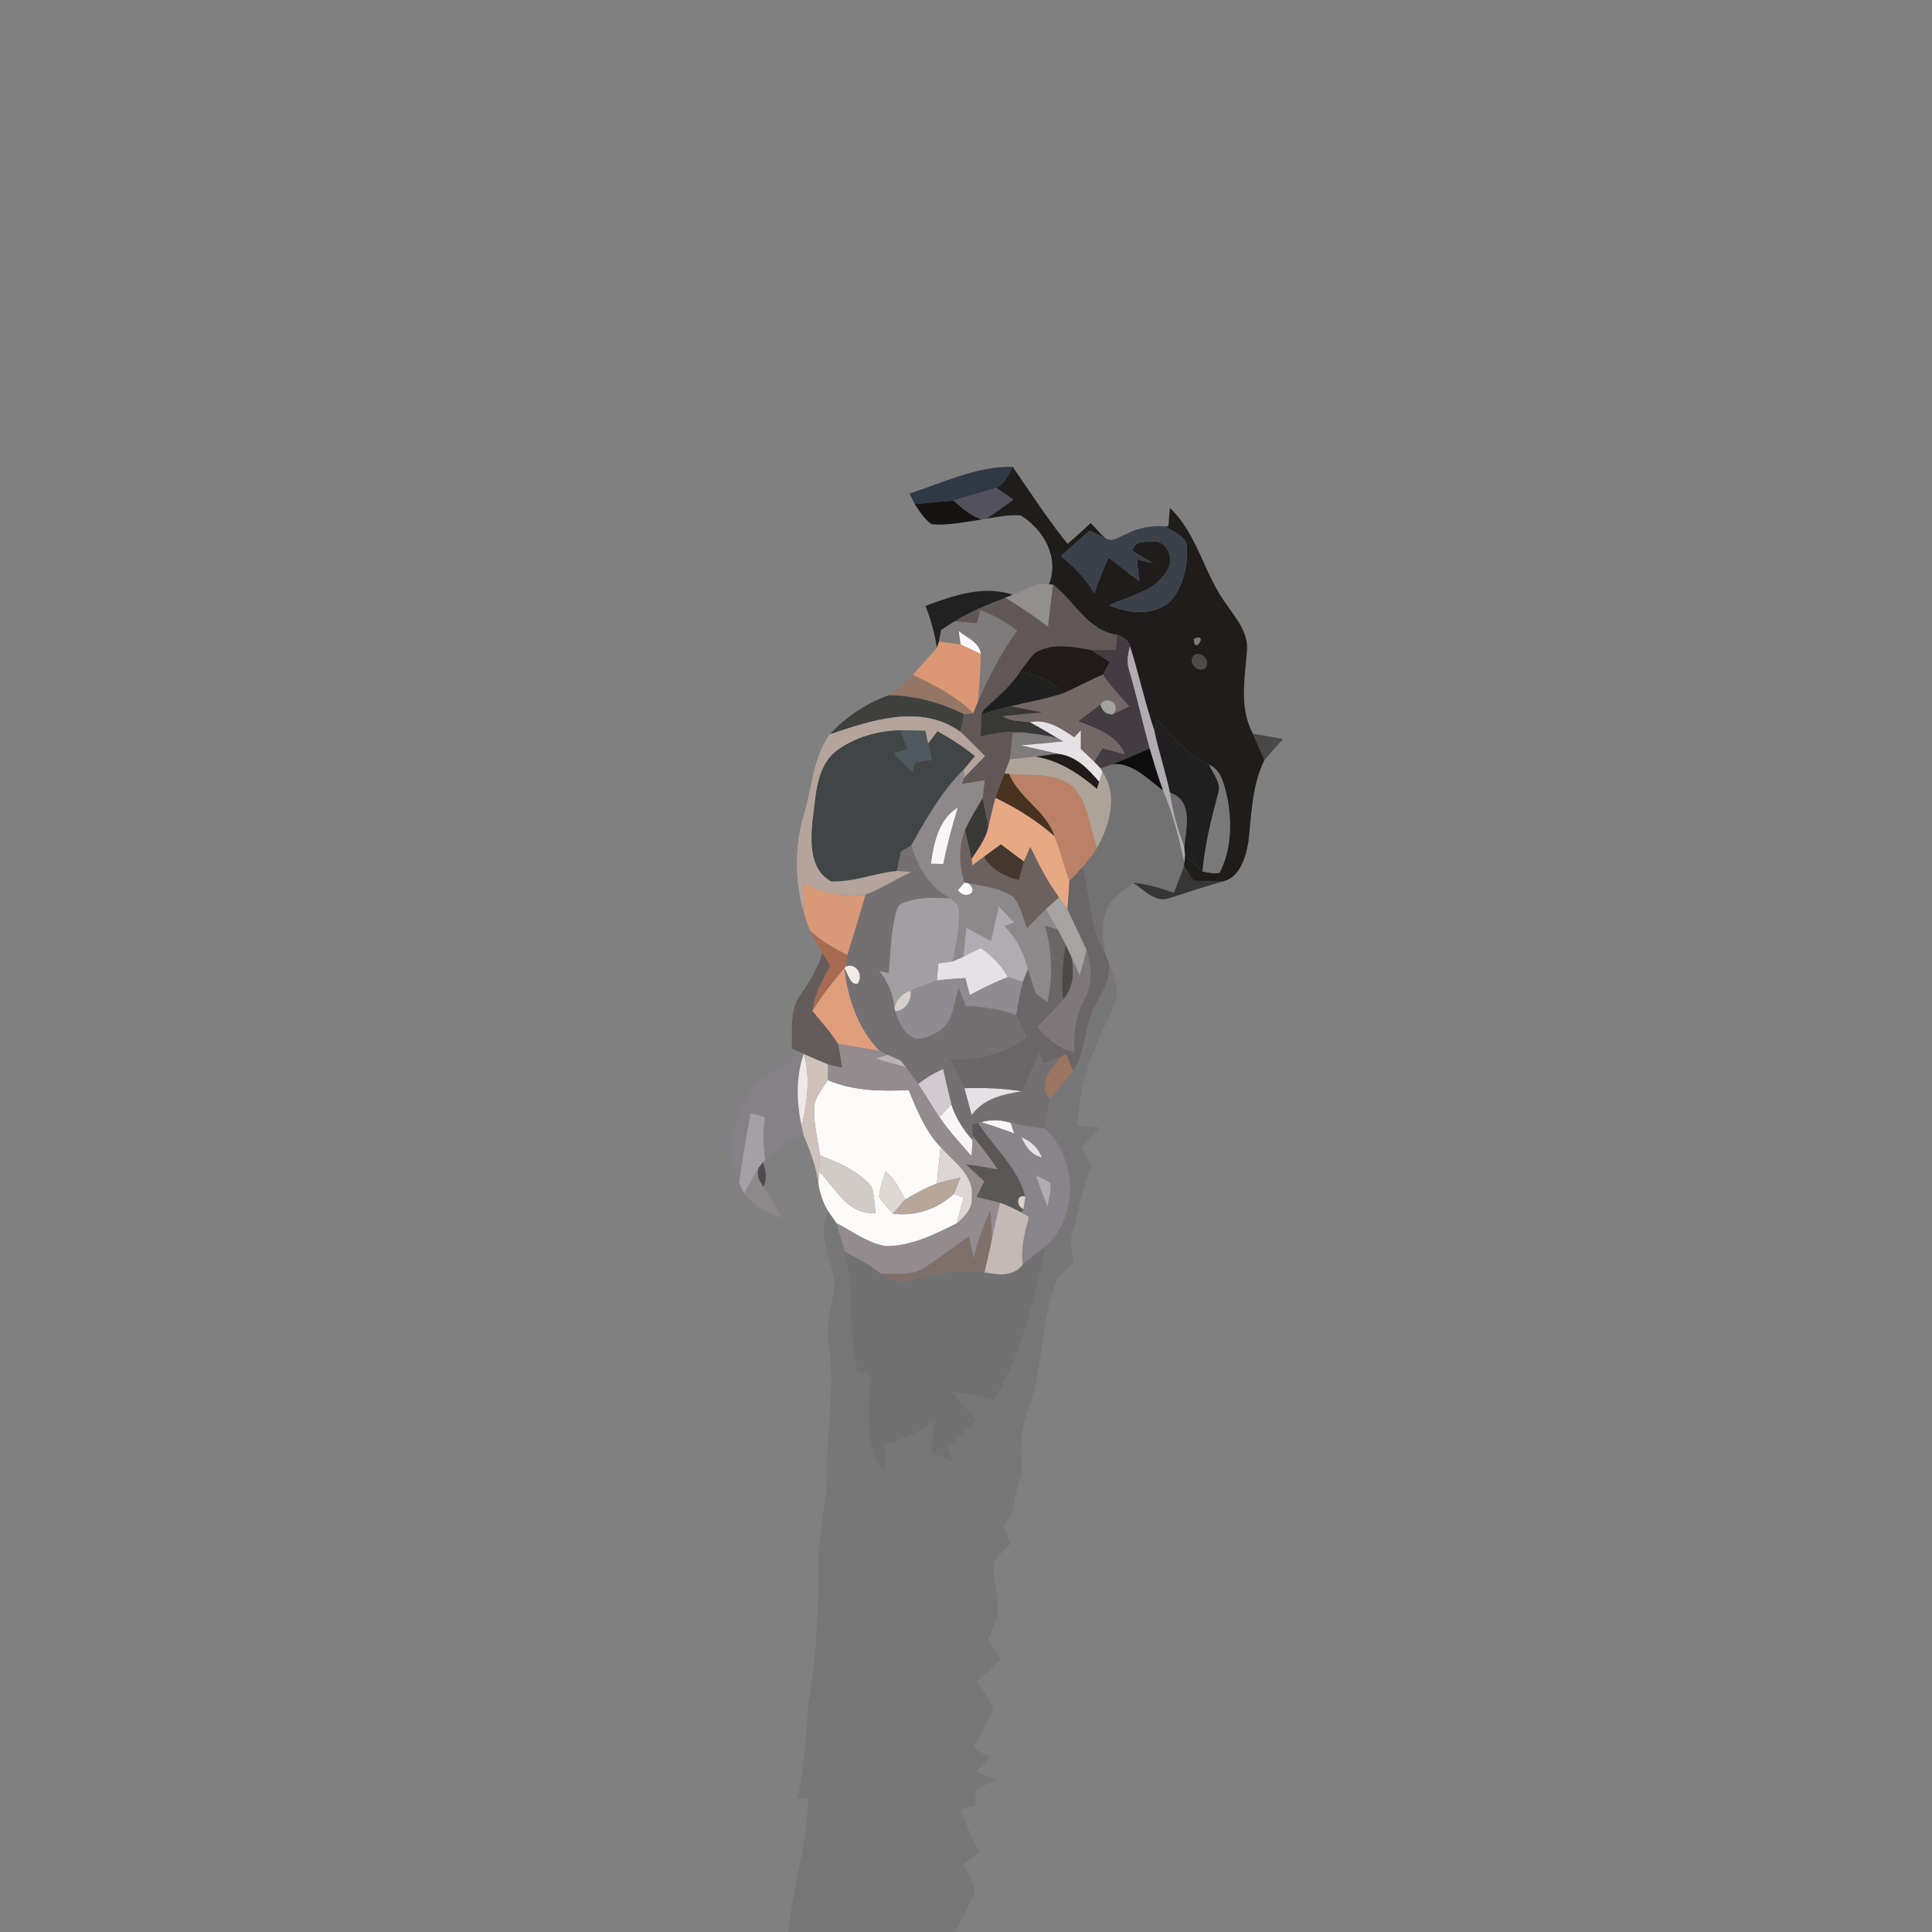 <?xml version="1.0" encoding="UTF-8" ?>
<!DOCTYPE svg PUBLIC "-//W3C//DTD SVG 1.1//EN" "http://www.w3.org/Graphics/SVG/1.1/DTD/svg11.dtd">
<svg width="384pt" height="384pt" viewBox="0 0 384 384" version="1.1" xmlns="http://www.w3.org/2000/svg">
<rect x="0" y="0" width="384" height="384" fill="#808080" stroke="none"/>
<g id="#2f3845fd">
<path fill="#2f3845" opacity="1.00" d=" M 180.77 98.10 C 187.45 95.95 194.14 92.63 201.27 92.78 C 200.48 94.41 199.61 96.07 198.00 97.01 C 195.19 97.88 192.35 98.60 189.55 99.51 C 186.97 99.69 184.40 99.92 181.82 100.17 C 181.56 99.65 181.04 98.62 180.77 98.10 Z" />
</g>
<g id="#1e1d1bff">
<path fill="#1e1d1b" opacity="1.00" d=" M 201.27 92.78 C 204.84 97.93 208.24 103.22 212.19 108.10 C 213.75 106.77 215.26 105.38 216.76 103.98 C 217.88 104.92 218.64 106.23 219.86 107.05 C 218.78 106.50 217.65 106.06 216.59 105.48 C 214.70 107.16 212.80 108.83 210.89 110.49 C 213.49 112.58 215.78 115.04 217.53 117.89 C 218.32 115.48 219.23 113.10 220.38 110.83 C 222.40 112.38 224.40 113.95 226.41 115.50 C 226.26 114.05 226.12 112.61 225.98 111.16 C 227.04 111.42 228.10 111.67 229.16 111.92 C 227.80 111.18 226.47 110.40 225.18 109.55 C 225.11 107.48 227.54 107.76 228.98 107.61 C 231.85 107.22 233.43 110.83 232.14 113.08 C 229.95 117.51 224.58 118.38 220.51 120.30 C 224.33 121.96 229.21 122.47 232.57 119.56 C 235.07 116.74 236.02 112.79 235.91 109.09 C 236.13 106.61 233.23 105.83 231.63 104.60 L 232.22 104.59 C 232.33 103.38 232.43 102.16 232.53 100.95 C 238.07 106.24 239.31 114.18 243.81 120.18 C 245.73 122.99 248.29 125.92 247.82 129.59 C 247.40 135.02 246.29 140.76 249.02 145.83 C 249.77 147.59 250.56 149.34 251.30 151.11 C 248.79 156.18 248.77 161.89 248.12 167.38 C 247.57 170.41 246.50 174.31 243.11 175.18 C 241.13 175.22 239.15 175.13 237.18 175.05 C 236.57 174.07 235.95 173.11 235.33 172.15 L 235.40 171.36 C 235.43 171.00 235.49 170.27 235.52 169.91 C 236.64 171.04 237.80 172.15 239.00 173.21 C 240.11 173.43 241.27 173.77 242.41 173.46 C 244.71 169.06 244.87 163.82 244.04 159.01 C 243.39 156.42 243.02 153.14 240.24 151.92 C 235.95 150.03 233.00 146.33 229.92 142.96 C 229.80 143.54 229.57 144.71 229.46 145.29 C 227.58 139.76 226.35 134.04 224.61 128.48 C 224.27 127.22 223.22 126.56 222.04 126.21 C 216.14 125.33 213.61 119.54 209.31 116.22 L 208.48 116.15 C 210.60 110.82 207.45 105.27 202.89 102.46 C 200.57 102.22 198.26 102.77 195.97 103.10 C 197.83 101.90 199.62 100.60 201.41 99.31 C 200.27 98.54 199.14 97.77 198.00 97.01 C 199.61 96.07 200.48 94.41 201.27 92.78 M 237.27 127.03 C 237.42 130.38 240.25 125.47 237.27 127.03 M 237.25 130.34 C 235.98 131.67 238.19 133.98 239.57 132.74 C 240.80 131.41 238.62 129.08 237.25 130.34 Z" />
</g>
<g id="#53515dff">
<path fill="#53515d" opacity="1.00" d=" M 189.55 99.51 C 192.35 98.60 195.19 97.88 198.00 97.01 C 199.14 97.77 200.27 98.54 201.41 99.31 C 199.62 100.60 197.83 101.90 195.97 103.10 L 195.07 103.26 C 192.94 102.48 191.19 101.03 189.55 99.51 Z" />
</g>
<g id="#161412fd">
<path fill="#161412" opacity="1.00" d=" M 181.82 100.17 C 184.40 99.92 186.97 99.69 189.55 99.51 C 191.19 101.03 192.94 102.48 195.07 103.26 C 191.78 103.72 188.47 104.51 185.13 104.19 C 183.74 103.11 182.73 101.65 181.82 100.17 Z" />
</g>
<g id="#3a414aff">
<path fill="#3a414a" opacity="1.00" d=" M 210.89 110.49 C 212.80 108.83 214.70 107.16 216.59 105.48 C 217.65 106.06 218.78 106.50 219.86 107.05 C 221.28 107.82 222.67 106.50 224.00 106.10 C 226.35 104.85 228.99 104.44 231.63 104.60 C 233.23 105.83 236.13 106.61 235.91 109.09 C 236.02 112.79 235.07 116.74 232.57 119.56 C 229.21 122.47 224.33 121.96 220.51 120.30 C 224.58 118.38 229.95 117.51 232.14 113.08 C 233.43 110.83 231.85 107.22 228.98 107.61 C 227.54 107.76 225.11 107.48 225.18 109.55 C 226.47 110.40 227.80 111.18 229.16 111.92 C 228.10 111.67 227.04 111.42 225.98 111.16 C 226.12 112.61 226.26 114.05 226.41 115.50 C 224.40 113.95 222.40 112.38 220.38 110.83 C 219.23 113.10 218.32 115.48 217.53 117.89 C 215.78 115.04 213.49 112.58 210.89 110.49 Z" />
</g>
<g id="#32312f95">
<path fill="#32312f" opacity="0.58" d=" M 204.04 117.08 C 204.59 116.82 205.71 116.30 206.27 116.04 C 205.71 116.30 204.59 116.82 204.04 117.08 Z" />
</g>
<g id="#938f8fff">
<path fill="#938f8f" opacity="1.00" d=" M 206.27 116.04 C 206.82 116.07 207.92 116.12 208.48 116.15 L 209.31 116.22 C 208.93 119.00 208.60 121.80 208.32 124.60 C 205.60 122.50 202.74 120.59 199.81 118.80 C 200.18 118.66 200.91 118.36 201.27 118.22 C 202.19 117.84 203.11 117.46 204.04 117.08 C 204.59 116.82 205.71 116.30 206.27 116.04 Z" />
</g>
<g id="#615757ff">
<path fill="#615757" opacity="1.00" d=" M 209.31 116.22 C 213.61 119.54 216.14 125.33 222.04 126.21 C 221.96 126.95 221.81 128.43 221.74 129.17 C 220.11 129.20 218.49 129.21 216.87 129.18 C 213.21 128.53 209.08 127.69 205.72 129.77 C 204.58 130.88 203.72 132.23 202.76 133.49 C 200.86 136.46 198.09 138.68 195.54 141.05 C 195.42 141.28 195.17 141.75 195.05 141.98 C 195.00 143.46 194.98 144.94 194.86 146.41 C 197.92 145.65 201.09 145.13 204.23 145.68 C 203.49 145.70 202.01 145.74 201.27 145.75 C 201.10 147.47 200.99 149.20 200.74 150.91 C 200.41 151.87 200.05 152.81 199.66 153.74 C 199.04 155.35 198.37 156.95 197.86 158.60 C 197.33 160.50 196.93 162.43 196.45 164.34 C 196.10 162.41 195.65 160.50 195.29 158.58 C 195.43 157.42 195.57 156.26 195.71 155.11 C 194.19 155.34 192.68 155.56 191.17 155.81 C 191.29 155.49 191.52 154.85 191.63 154.53 C 193.00 153.11 194.39 151.71 195.76 150.28 C 194.16 148.65 192.59 146.99 190.90 145.46 C 191.14 144.29 191.37 143.11 191.62 141.94 C 192.07 141.90 192.97 141.82 193.42 141.78 C 193.74 140.97 194.06 140.17 194.39 139.37 C 196.48 134.44 199.07 129.74 202.12 125.33 C 199.93 123.63 197.49 122.26 194.88 121.31 C 194.71 121.95 194.36 123.24 194.19 123.88 C 192.69 123.77 191.19 123.64 189.70 123.53 C 192.84 121.50 196.35 120.16 199.81 118.80 C 202.74 120.59 205.60 122.50 208.32 124.60 C 208.60 121.80 208.93 119.00 209.31 116.22 M 200.15 131.14 C 200.73 131.71 200.73 131.71 200.15 131.14 Z" />
</g>
<g id="#010101bd">
<path fill="#010101" opacity="0.74" d=" M 183.94 120.43 C 189.44 118.41 195.42 116.23 201.27 118.22 C 200.91 118.36 200.18 118.66 199.81 118.80 C 196.35 120.16 192.84 121.50 189.70 123.53 C 188.82 124.08 187.95 124.64 187.08 125.21 C 186.97 125.79 186.74 126.95 186.63 127.54 C 186.52 127.85 186.32 128.48 186.21 128.79 C 185.81 125.91 184.99 123.12 183.94 120.43 Z" />
</g>
<g id="#7f7b7cff">
<path fill="#7f7b7c" opacity="1.00" d=" M 194.88 121.31 C 197.49 122.26 199.93 123.63 202.12 125.33 C 199.07 129.74 196.48 134.44 194.39 139.37 C 194.67 136.26 194.86 133.13 194.94 130.01 C 194.66 127.65 192.20 126.77 190.57 125.46 C 190.66 126.12 190.84 127.45 190.94 128.11 C 189.50 127.89 188.06 127.70 186.63 127.54 C 186.74 126.95 186.97 125.79 187.08 125.21 C 187.95 124.64 188.82 124.08 189.70 123.53 C 191.19 123.64 192.69 123.77 194.19 123.88 C 194.36 123.24 194.71 121.95 194.88 121.31 Z" />
<path fill="#7f7b7c" opacity="1.00" d=" M 201.27 145.75 C 202.01 145.74 203.49 145.70 204.23 145.68 C 206.21 145.89 208.17 146.25 210.12 146.66 C 210.43 146.83 211.05 147.19 211.36 147.36 C 208.56 147.67 205.75 147.90 202.94 148.15 C 205.38 148.70 207.83 149.22 210.25 149.81 C 208.76 149.99 207.27 150.20 205.78 150.40 C 204.10 150.57 202.42 150.74 200.74 150.91 C 200.99 149.20 201.10 147.47 201.27 145.75 Z" />
</g>
<g id="#fdfafaff">
<path fill="#fdfafa" opacity="1.00" d=" M 190.57 125.46 C 192.20 126.77 194.66 127.65 194.94 130.01 C 193.62 129.34 192.29 128.70 190.94 128.11 C 190.84 127.45 190.66 126.12 190.57 125.46 Z" />
<path fill="#fdfafa" opacity="1.00" d=" M 190.36 176.91 C 190.69 176.54 191.36 175.79 191.70 175.42 L 192.45 175.53 C 194.84 177.42 191.74 178.95 190.36 176.91 Z" />
<path fill="#fdfafa" opacity="1.00" d=" M 161.97 219.08 C 162.51 217.45 163.64 216.11 164.54 214.68 C 169.62 216.86 175.19 216.91 180.61 216.67 C 182.29 220.66 183.90 224.82 186.96 227.99 C 186.68 230.40 186.44 232.81 186.22 235.23 C 184.04 236.11 181.93 237.18 179.93 238.42 C 178.83 236.43 177.85 234.26 176.02 232.83 C 175.44 234.47 174.90 236.15 174.72 237.89 C 175.49 239.12 176.52 240.15 177.49 241.23 C 181.87 241.80 186.35 240.31 189.58 237.30 C 190.23 237.53 190.88 237.77 191.53 238.01 C 191.07 239.72 190.61 241.43 190.18 243.14 C 185.77 245.36 181.10 247.71 176.06 247.69 C 172.45 247.09 169.45 244.77 166.27 243.11 C 165.70 242.31 165.14 241.50 164.58 240.70 C 163.57 239.00 162.93 237.10 162.66 235.15 C 162.69 234.58 162.76 233.44 162.80 232.88 C 166.14 236.13 168.54 241.64 174.05 241.06 C 173.76 239.30 173.82 237.47 173.19 235.78 C 170.49 232.66 166.67 231.11 162.95 229.61 C 162.56 226.11 161.40 222.62 161.97 219.08 Z" />
</g>
<g id="#433c41ff">
<path fill="#433c41" opacity="1.00" d=" M 222.04 126.21 C 223.22 126.56 224.27 127.22 224.61 128.48 C 224.12 130.09 223.90 131.82 224.50 133.44 C 225.96 138.51 227.13 143.65 228.50 148.75 C 226.05 149.84 223.59 150.94 221.08 151.88 C 220.50 152.10 219.33 152.53 218.75 152.74 C 218.43 152.40 217.78 151.73 217.46 151.39 C 218.01 150.49 218.56 149.59 219.11 148.69 C 220.58 149.11 222.06 149.50 223.54 149.88 C 221.94 146.03 217.83 144.77 214.30 143.36 C 215.76 142.23 217.23 141.10 218.72 140.00 C 219.05 141.31 219.85 141.97 221.10 141.99 C 222.21 141.48 223.31 140.92 224.41 140.37 C 222.57 138.36 220.72 136.35 219.18 134.10 C 219.64 133.26 220.12 132.43 220.60 131.60 C 219.38 130.76 218.12 129.97 216.87 129.18 C 218.49 129.21 220.11 129.20 221.74 129.17 C 221.81 128.43 221.96 126.95 222.04 126.21 Z" />
</g>
<g id="#7c7b7cff">
<path fill="#7c7b7c" opacity="1.00" d=" M 237.27 127.03 C 240.25 125.47 237.42 130.38 237.27 127.03 Z" />
</g>
<g id="#db9773ff">
<path fill="#db9773" opacity="1.00" d=" M 186.63 127.54 C 188.06 127.70 189.50 127.89 190.94 128.11 C 192.29 128.70 193.62 129.34 194.94 130.01 C 194.86 133.13 194.67 136.26 194.39 139.37 C 194.06 140.17 193.74 140.97 193.42 141.78 C 190.04 138.35 185.69 136.21 181.41 134.13 C 183.01 132.35 184.62 130.57 186.21 128.79 C 186.32 128.48 186.52 127.85 186.63 127.54 Z" />
</g>
<g id="#201a18ff">
<path fill="#201a18" opacity="1.00" d=" M 205.72 129.77 C 209.08 127.69 213.21 128.53 216.87 129.18 C 218.12 129.97 219.38 130.76 220.60 131.60 C 220.12 132.43 219.64 133.26 219.18 134.10 C 216.52 135.29 213.95 136.65 211.29 137.82 C 209.11 135.27 206.02 133.98 202.76 133.49 C 203.72 132.23 204.58 130.88 205.72 129.77 Z" />
<path fill="#201a18" opacity="1.00" d=" M 205.78 150.40 C 207.27 150.20 208.76 149.99 210.25 149.81 C 213.81 150.19 216.31 152.82 218.48 155.40 C 218.37 155.76 218.14 156.47 218.03 156.82 C 214.48 153.80 210.48 151.14 205.78 150.40 Z" />
</g>
<g id="#b1acb1ff">
<path fill="#b1acb1" opacity="1.00" d=" M 224.50 133.44 C 223.90 131.82 224.12 130.09 224.61 128.48 C 226.35 134.04 227.58 139.76 229.46 145.29 C 230.31 149.41 231.69 153.41 232.55 157.53 C 233.03 161.28 234.14 164.90 235.40 168.44 C 235.43 168.81 235.49 169.54 235.52 169.91 C 235.49 170.27 235.43 171.00 235.40 171.36 C 234.31 166.52 233.11 161.67 231.16 157.10 C 230.16 154.35 229.31 151.55 228.50 148.75 C 227.13 143.65 225.96 138.51 224.50 133.44 Z" />
<path fill="#b1acb1" opacity="1.00" d=" M 198.48 180.12 C 199.53 181.20 200.59 182.27 201.64 183.36 C 201.14 183.53 200.14 183.89 199.64 184.06 C 202.01 186.43 203.55 189.40 204.31 192.65 C 204.06 193.28 203.56 194.53 203.31 195.15 C 202.56 194.92 201.07 194.46 200.32 194.22 C 199.01 191.88 197.13 189.96 194.93 188.45 C 193.77 189.00 192.62 189.59 191.46 190.14 C 191.69 188.22 191.86 186.30 192.03 184.38 C 193.67 185.25 195.32 186.12 196.97 186.98 C 197.47 184.70 197.98 182.41 198.48 180.12 Z" />
</g>
<g id="#0a090971">
<path fill="#0a0909" opacity="0.44" d=" M 237.25 130.34 C 238.62 129.08 240.80 131.41 239.57 132.74 C 238.19 133.98 235.98 131.67 237.25 130.34 Z" />
</g>
<g id="#faf1e1ff">
<path fill="#faf1e1" opacity="1.00" d=" M 200.15 131.14 C 200.73 131.71 200.73 131.71 200.15 131.14 Z" />
</g>
<g id="#957565f9">
<path fill="#957565" opacity="0.98" d=" M 176.67 138.19 C 178.39 137.02 180.00 135.67 181.41 134.13 C 185.69 136.21 190.04 138.35 193.42 141.78 C 192.97 141.82 192.07 141.90 191.62 141.94 C 186.94 139.67 181.89 138.23 176.67 138.19 Z" />
</g>
<g id="#010101c3">
<path fill="#010101" opacity="0.76" d=" M 195.54 141.05 C 198.09 138.68 200.86 136.46 202.76 133.49 C 206.02 133.98 209.11 135.27 211.29 137.82 C 207.90 138.94 204.38 139.57 200.91 140.38 C 198.93 140.82 196.98 141.39 195.05 141.98 C 195.17 141.75 195.42 141.28 195.54 141.05 Z" />
</g>
<g id="#746867ff">
<path fill="#746867" opacity="1.00" d=" M 211.29 137.82 C 213.95 136.65 216.52 135.29 219.18 134.10 C 220.72 136.35 222.57 138.36 224.41 140.37 C 223.31 140.92 222.21 141.48 221.10 141.99 C 223.06 140.27 220.18 137.99 218.72 140.00 C 217.23 141.10 215.76 142.23 214.30 143.36 C 217.83 144.77 221.94 146.03 223.54 149.88 C 222.06 149.50 220.58 149.11 219.11 148.69 C 218.56 149.59 218.01 150.49 217.46 151.39 C 216.58 150.53 215.68 149.69 214.79 148.85 C 214.79 147.63 214.80 146.41 214.81 145.20 C 214.49 145.54 213.84 146.22 213.51 146.56 C 210.88 144.80 208.08 142.83 204.74 143.57 C 202.90 143.31 200.89 143.44 199.29 142.35 C 201.93 142.05 204.59 141.81 207.24 141.61 C 205.13 141.19 203.03 140.76 200.91 140.38 C 204.38 139.57 207.90 138.94 211.29 137.82 Z" />
</g>
<g id="#40413fff">
<path fill="#40413f" opacity="1.00" d=" M 164.92 145.96 C 168.15 142.48 172.16 139.74 176.67 138.19 C 181.89 138.23 186.94 139.67 191.62 141.94 C 191.37 143.11 191.14 144.29 190.90 145.46 C 183.01 139.80 173.18 143.19 164.92 145.96 Z" />
</g>
<g id="#a3a2a2ff">
<path fill="#a3a2a2" opacity="1.00" d=" M 218.72 140.00 C 220.18 137.99 223.06 140.27 221.10 141.99 C 219.85 141.97 219.05 141.31 218.72 140.00 Z" />
</g>
<g id="#383837ff">
<path fill="#383837" opacity="1.00" d=" M 195.05 141.98 C 196.98 141.39 198.93 140.82 200.91 140.38 C 203.03 140.76 205.13 141.19 207.24 141.61 C 204.59 141.81 201.93 142.05 199.29 142.35 C 200.89 143.44 202.90 143.31 204.74 143.57 C 206.56 144.54 208.35 145.58 210.12 146.66 C 208.17 146.25 206.21 145.89 204.23 145.68 C 201.09 145.13 197.92 145.65 194.86 146.41 C 194.98 144.94 195.00 143.46 195.05 141.98 Z" />
<path fill="#383837" opacity="1.00" d=" M 195.29 158.58 C 195.65 160.50 196.10 162.41 196.45 164.34 C 195.97 166.77 194.41 168.73 193.10 170.75 C 192.67 168.82 192.20 166.90 191.80 164.97 C 192.74 162.73 194.12 160.70 195.29 158.58 Z" />
</g>
<g id="#b4a49cff">
<path fill="#b4a49c" opacity="1.00" d=" M 164.92 145.96 C 173.18 143.19 183.01 139.80 190.90 145.46 C 192.59 146.99 194.16 148.65 195.76 150.28 C 194.39 151.71 193.00 153.11 191.63 154.53 C 191.61 154.13 191.57 153.34 191.55 152.94 C 192.27 152.05 193.02 151.17 193.76 150.29 C 191.46 148.40 188.93 146.80 186.33 145.36 C 185.70 146.18 185.08 147.00 184.46 147.82 C 184.32 147.18 184.05 145.89 183.91 145.25 C 182.24 145.19 180.57 145.15 178.91 145.15 C 174.42 145.26 169.88 146.56 166.25 149.25 C 162.15 152.47 162.21 158.23 161.53 162.94 C 161.12 167.16 160.86 172.81 165.18 175.16 C 169.64 175.36 173.87 173.49 178.28 173.10 C 179.02 173.15 180.50 173.26 181.24 173.31 C 178.08 174.69 175.21 176.66 171.97 177.86 C 167.70 178.33 163.43 177.61 159.69 175.47 C 159.74 177.65 159.78 179.82 159.93 181.99 C 157.95 175.43 157.83 168.30 159.82 161.72 C 161.43 156.45 161.58 150.56 164.92 145.96 Z" />
</g>
<g id="#e6e1e5ff">
<path fill="#e6e1e5" opacity="1.00" d=" M 204.74 143.57 C 208.08 142.83 210.88 144.80 213.51 146.56 C 213.84 146.22 214.49 145.54 214.81 145.20 C 214.80 146.41 214.79 147.63 214.79 148.85 C 215.68 149.69 216.58 150.53 217.46 151.39 C 217.78 151.73 218.43 152.40 218.75 152.74 L 219.13 153.45 C 218.97 153.94 218.64 154.91 218.48 155.40 C 216.31 152.82 213.81 150.19 210.25 149.81 C 207.83 149.22 205.38 148.70 202.94 148.15 C 205.75 147.90 208.56 147.67 211.36 147.36 C 211.05 147.19 210.43 146.83 210.12 146.66 C 208.35 145.58 206.56 144.54 204.74 143.57 Z" />
<path fill="#e6e1e5" opacity="1.00" d=" M 191.46 190.14 C 192.62 189.59 193.77 189.00 194.93 188.45 C 197.13 189.96 199.01 191.88 200.32 194.22 C 197.71 195.22 195.21 196.46 192.76 197.79 C 192.46 196.66 192.16 195.52 191.86 194.39 C 189.97 194.52 188.07 194.64 186.19 194.89 C 186.29 193.74 186.40 192.60 186.51 191.47 C 187.45 191.34 188.40 191.21 189.35 191.08 C 190.06 190.78 190.76 190.47 191.46 190.14 Z" />
<path fill="#e6e1e5" opacity="1.00" d=" M 191.68 216.29 C 195.53 216.16 199.39 216.30 203.20 216.91 C 199.41 217.49 195.49 218.33 193.13 221.65 C 192.66 219.86 192.17 218.08 191.68 216.29 Z" />
<path fill="#e6e1e5" opacity="1.00" d=" M 202.98 226.01 C 204.90 226.74 206.35 228.15 207.11 230.06 C 204.96 229.63 203.83 227.86 202.98 226.01 Z" />
</g>
<g id="#000000c3">
<path fill="#000000" opacity="0.76" d=" M 229.92 142.96 C 233.00 146.33 235.95 150.03 240.24 151.92 C 241.08 153.79 242.86 155.64 242.07 157.82 C 240.72 162.88 239.44 167.97 239.00 173.21 C 237.80 172.15 236.64 171.04 235.52 169.91 C 235.49 169.54 235.43 168.81 235.40 168.44 C 235.72 164.67 237.30 159.18 232.55 157.53 C 231.69 153.41 230.31 149.41 229.46 145.29 C 229.57 144.71 229.80 143.54 229.92 142.96 Z" />
</g>
<g id="#414545ff">
<path fill="#414545" opacity="1.00" d=" M 166.25 149.25 C 169.88 146.56 174.42 145.26 178.91 145.15 C 179.42 146.41 179.94 147.66 180.47 148.91 C 179.55 149.19 178.62 149.47 177.70 149.75 C 178.91 150.98 180.12 152.21 181.33 153.45 C 181.45 152.97 181.70 152.02 181.82 151.54 C 182.93 151.35 184.04 151.17 185.16 150.99 C 184.92 149.93 184.69 148.88 184.46 147.82 C 185.08 147.00 185.70 146.18 186.33 145.36 C 188.93 146.80 191.46 148.40 193.76 150.29 C 193.02 151.17 192.27 152.05 191.55 152.94 C 187.17 157.31 184.12 162.71 181.12 168.05 C 180.44 168.44 179.77 168.84 179.10 169.24 C 178.76 170.51 178.58 171.82 178.28 173.10 C 173.87 173.49 169.64 175.36 165.18 175.16 C 160.86 172.81 161.12 167.16 161.53 162.94 C 162.21 158.23 162.15 152.47 166.25 149.25 M 176.23 155.23 C 176.84 155.84 176.84 155.84 176.23 155.23 M 176.22 168.24 C 176.83 168.85 176.83 168.85 176.22 168.24 Z" />
</g>
<g id="#4f585eff">
<path fill="#4f585e" opacity="1.00" d=" M 178.91 145.15 C 180.57 145.15 182.24 145.19 183.91 145.25 C 184.05 145.89 184.32 147.18 184.46 147.82 C 184.69 148.88 184.92 149.93 185.16 150.99 C 184.04 151.17 182.93 151.35 181.82 151.54 C 181.70 152.02 181.45 152.97 181.33 153.45 C 180.12 152.21 178.91 150.98 177.70 149.75 C 178.62 149.47 179.55 149.19 180.47 148.91 C 179.94 147.66 179.42 146.41 178.91 145.15 Z" />
</g>
<g id="#0b0b0d7a">
<path fill="#0b0b0d" opacity="0.48" d=" M 249.02 145.83 C 251.02 146.17 253.02 146.52 255.01 146.89 C 253.75 148.27 252.46 149.64 251.30 151.11 C 250.56 149.34 249.77 147.59 249.02 145.83 Z" />
</g>
<g id="#010101e6">
<path fill="#010101" opacity="0.90" d=" M 221.08 151.88 C 223.59 150.94 226.05 149.84 228.50 148.75 C 229.31 151.55 230.16 154.35 231.16 157.10 C 228.11 154.91 225.18 151.52 221.08 151.88 Z" />
</g>
<g id="#aea398ff">
<path fill="#aea398" opacity="1.00" d=" M 200.74 150.91 C 202.42 150.74 204.10 150.57 205.78 150.40 C 210.48 151.14 214.48 153.80 218.03 156.82 C 218.14 156.47 218.37 155.76 218.48 155.40 C 218.64 154.91 218.97 153.94 219.13 153.45 C 222.29 158.12 220.56 164.07 218.01 168.59 C 216.73 164.74 216.31 160.44 213.89 157.09 C 210.54 153.36 205.05 154.26 200.58 153.83 L 199.66 153.74 C 200.05 152.81 200.41 151.87 200.74 150.91 Z" />
</g>
<g id="#0000001c">
<path fill="#000000" opacity="0.11" d=" M 218.75 152.74 C 219.33 152.53 220.50 152.10 221.08 151.88 C 225.18 151.52 228.11 154.91 231.16 157.10 C 233.11 161.67 234.31 166.52 235.40 171.36 L 235.33 172.15 C 234.70 173.92 234.02 175.68 233.33 177.44 C 230.68 176.59 228.02 175.67 225.23 175.46 C 223.19 176.95 221.01 178.53 219.90 180.87 C 218.82 183.58 219.24 186.58 219.58 189.39 C 216.57 184.17 216.66 177.99 215.19 172.29 C 216.22 171.13 217.19 169.91 218.01 168.59 C 220.56 164.07 222.29 158.12 219.13 153.45 L 218.75 152.74 Z" />
</g>
<g id="#0000000c">
<path fill="#000000" opacity="0.05" d=" M 240.24 151.92 C 243.02 153.14 243.39 156.42 244.04 159.01 C 244.87 163.82 244.71 169.06 242.41 173.46 C 241.27 173.77 240.11 173.43 239.00 173.21 C 239.44 167.97 240.72 162.88 242.07 157.82 C 242.86 155.64 241.08 153.79 240.24 151.92 Z" />
</g>
<g id="#8d898bff">
<path fill="#8d898b" opacity="1.00" d=" M 181.12 168.05 C 184.12 162.71 187.17 157.31 191.55 152.94 C 191.57 153.34 191.61 154.13 191.63 154.53 C 191.52 154.85 191.29 155.49 191.17 155.81 C 192.68 155.56 194.19 155.34 195.71 155.11 C 195.57 156.26 195.43 157.42 195.29 158.58 C 194.12 160.70 192.74 162.73 191.80 164.97 C 190.46 168.33 190.59 172.02 191.70 175.42 C 191.36 175.79 190.69 176.54 190.36 176.91 C 191.74 178.95 194.84 177.42 192.45 175.53 C 195.43 176.10 198.63 176.46 201.24 178.14 C 202.90 179.84 203.28 182.36 204.12 184.51 C 205.34 183.21 206.58 181.94 207.87 180.72 C 208.65 182.07 209.47 183.39 210.23 184.76 C 209.59 184.57 208.31 184.18 207.68 183.99 C 209.13 188.94 209.31 194.14 208.18 199.17 C 207.40 198.61 206.62 198.05 205.85 197.49 C 205.34 195.88 204.81 194.26 204.31 192.65 C 203.55 189.40 202.01 186.43 199.64 184.06 C 200.14 183.89 201.14 183.53 201.64 183.36 C 200.59 182.27 199.53 181.20 198.48 180.12 C 197.98 182.41 197.47 184.70 196.97 186.98 C 195.32 186.12 193.67 185.25 192.03 184.38 C 191.86 186.30 191.69 188.22 191.46 190.14 C 190.76 190.47 190.06 190.78 189.35 191.08 C 189.96 187.82 190.72 184.53 190.60 181.19 C 190.72 179.98 189.78 179.20 188.90 178.59 C 184.78 176.38 182.44 172.39 181.12 168.05 M 185.02 171.67 C 185.63 171.68 186.86 171.71 187.48 171.72 C 188.21 167.93 189.24 164.21 190.34 160.52 C 186.55 162.87 185.62 167.57 185.02 171.67 Z" />
<path fill="#8d898b" opacity="1.00" d=" M 147.92 237.21 C 148.85 235.48 149.77 233.75 150.80 232.08 C 150.32 233.42 150.87 234.81 151.76 235.85 C 153.09 237.82 154.27 239.89 155.33 242.03 C 152.48 241.11 149.70 239.70 147.92 237.21 Z" />
</g>
<g id="#473320ff">
<path fill="#473320" opacity="1.00" d=" M 197.86 158.60 C 198.37 156.95 199.04 155.35 199.66 153.74 L 200.58 153.83 C 202.63 158.70 208.00 161.19 209.62 166.24 C 206.08 163.14 202.09 160.63 197.86 158.60 Z" />
</g>
<g id="#bb8166ff">
<path fill="#bb8166" opacity="1.00" d=" M 200.58 153.83 C 205.05 154.26 210.54 153.36 213.89 157.09 C 216.31 160.44 216.73 164.74 218.01 168.59 C 217.19 169.91 216.22 171.13 215.19 172.29 C 214.31 173.26 213.42 174.22 212.54 175.18 C 211.57 172.20 210.71 169.18 209.62 166.24 C 208.00 161.19 202.63 158.70 200.58 153.83 Z" />
</g>
<g id="#fcfcfbff">
<path fill="#fcfcfb" opacity="1.00" d=" M 176.23 155.23 C 176.84 155.84 176.84 155.84 176.23 155.23 Z" />
</g>
<g id="#05050526">
<path fill="#050505" opacity="0.15" d=" M 232.55 157.53 C 237.30 159.18 235.72 164.67 235.40 168.44 C 234.14 164.90 233.03 161.28 232.55 157.53 Z" />
</g>
<g id="#e7a884ff">
<path fill="#e7a884" opacity="1.00" d=" M 196.45 164.34 C 196.93 162.43 197.33 160.50 197.86 158.60 C 202.09 160.63 206.08 163.14 209.62 166.24 C 210.71 169.18 211.57 172.20 212.54 175.18 C 212.48 177.02 212.30 178.87 212.16 180.71 C 211.74 180.12 210.92 178.95 210.50 178.36 C 208.17 175.29 206.47 171.81 204.79 168.36 C 204.34 169.32 203.92 170.28 203.51 171.26 C 201.98 170.13 200.46 168.98 198.94 167.83 C 197.80 168.64 196.67 169.48 195.55 170.31 C 194.78 170.87 194.01 171.43 193.26 172.02 C 193.22 171.70 193.14 171.07 193.10 170.75 C 194.41 168.73 195.97 166.77 196.45 164.34 Z" />
</g>
<g id="#f9f5f7ff">
<path fill="#f9f5f7" opacity="1.00" d=" M 185.02 171.67 C 185.62 167.57 186.55 162.87 190.34 160.52 C 189.24 164.21 188.21 167.93 187.48 171.72 C 186.86 171.71 185.63 171.68 185.02 171.67 Z" />
<path fill="#f9f5f7" opacity="1.00" d=" M 186.71 222.03 C 187.50 221.18 188.29 220.33 189.09 219.49 C 189.93 222.15 191.47 224.53 193.31 226.62 C 193.25 227.68 193.19 228.75 193.11 229.81 C 190.90 227.28 188.60 224.81 186.71 222.03 Z" />
<path fill="#f9f5f7" opacity="1.00" d=" M 195.00 223.05 C 196.94 222.47 198.96 222.56 200.88 223.15 C 201.06 223.68 201.41 224.74 201.58 225.28 C 199.40 224.50 197.23 223.70 195.00 223.05 Z" />
</g>
<g id="#6b615eff">
<path fill="#6b615e" opacity="1.00" d=" M 191.70 175.42 C 190.59 172.02 190.46 168.33 191.80 164.97 C 192.20 166.90 192.67 168.82 193.10 170.75 C 193.14 171.07 193.22 171.70 193.26 172.02 C 194.01 171.43 194.78 170.87 195.55 170.31 C 197.05 172.90 199.69 174.20 202.50 174.94 C 202.81 173.70 203.15 172.48 203.51 171.26 C 203.92 170.28 204.34 169.32 204.79 168.36 C 206.47 171.81 208.17 175.29 210.50 178.36 C 209.62 179.14 208.74 179.93 207.87 180.72 C 206.58 181.94 205.34 183.21 204.12 184.51 C 203.28 182.36 202.90 179.84 201.24 178.14 C 198.63 176.46 195.43 176.10 192.45 175.53 L 191.70 175.42 Z" />
</g>
<g id="#fefffeff">
<path fill="#fefffe" opacity="1.00" d=" M 176.22 168.24 C 176.83 168.85 176.83 168.85 176.22 168.24 Z" />
</g>
<g id="#747072ff">
<path fill="#747072" opacity="1.00" d=" M 179.10 169.24 C 179.77 168.84 180.44 168.44 181.12 168.05 C 182.44 172.39 184.78 176.38 188.90 178.59 C 185.73 178.35 182.38 178.31 179.39 179.52 C 178.38 179.82 178.26 180.99 177.97 181.83 C 177.06 185.63 177.00 189.56 176.66 193.44 C 176.20 193.34 175.30 193.16 174.85 193.06 C 176.54 195.18 177.56 197.67 177.79 200.38 L 177.95 200.99 C 178.68 203.20 179.71 205.84 182.25 206.44 C 184.58 206.36 186.90 205.12 188.33 203.28 C 189.56 201.07 189.90 198.52 190.51 196.11 C 190.98 197.38 191.47 198.65 191.97 199.91 C 195.36 200.02 198.73 200.59 201.96 201.69 C 202.65 203.20 203.34 204.72 204.04 206.23 C 199.60 209.47 194.24 210.80 188.79 210.48 C 189.83 212.38 190.80 214.32 191.68 216.29 C 192.17 218.08 192.66 219.86 193.13 221.65 C 195.49 218.33 199.41 217.49 203.20 216.91 C 204.30 214.38 205.38 211.84 206.48 209.31 C 206.71 209.83 207.19 210.89 207.42 211.42 C 208.65 210.93 209.87 210.43 211.09 209.90 C 208.99 212.22 206.15 215.46 208.71 218.53 C 208.35 220.45 208.01 222.37 207.67 224.30 C 205.38 224.08 203.11 223.69 200.88 223.15 C 198.96 222.56 196.94 222.47 195.00 223.05 L 194.40 223.17 C 194.10 223.23 193.51 223.36 193.21 223.42 C 193.27 224.21 193.31 225.01 193.33 225.80 L 193.31 226.62 C 191.47 224.53 189.93 222.15 189.09 219.49 C 188.48 217.16 188.01 214.81 187.44 212.48 C 185.70 213.29 184.02 214.23 182.53 215.46 C 181.76 214.31 180.92 213.21 180.08 212.11 C 179.81 211.79 179.27 211.16 179.01 210.84 C 178.15 210.42 177.29 210.03 176.42 209.67 C 176.03 209.48 175.24 209.10 174.85 208.92 C 170.50 204.50 168.50 198.50 167.81 192.46 C 168.59 193.38 168.92 195.81 170.43 195.51 C 171.67 193.87 170.28 191.39 168.14 192.06 C 168.21 191.50 168.34 190.39 168.41 189.83 C 169.57 185.83 170.94 181.90 171.97 177.86 C 175.21 176.66 178.08 174.69 181.24 173.31 C 180.50 173.26 179.02 173.15 178.28 173.10 C 178.58 171.82 178.76 170.51 179.10 169.24 Z" />
</g>
<g id="#46372eff">
<path fill="#46372e" opacity="1.00" d=" M 195.55 170.31 C 196.67 169.48 197.80 168.64 198.94 167.83 C 200.46 168.98 201.98 170.13 203.51 171.26 C 203.15 172.48 202.81 173.70 202.50 174.94 C 199.69 174.20 197.05 172.90 195.55 170.31 Z" />
</g>
<g id="#6a6566ff">
<path fill="#6a6566" opacity="1.00" d=" M 212.54 175.18 C 213.42 174.22 214.31 173.26 215.19 172.29 C 216.66 177.99 216.57 184.17 219.58 189.39 C 219.76 189.80 220.11 190.63 220.28 191.04 C 221.21 195.03 218.14 198.22 216.83 201.73 C 215.56 205.41 215.44 209.52 213.29 212.88 C 212.82 211.76 212.35 210.64 211.88 209.52 L 211.09 209.90 C 209.87 210.43 208.65 210.93 207.42 211.42 C 207.19 210.89 206.71 209.83 206.48 209.31 C 205.38 211.84 204.30 214.38 203.20 216.91 C 199.39 216.30 195.53 216.16 191.68 216.29 C 190.80 214.32 189.83 212.38 188.79 210.48 C 194.24 210.80 199.60 209.47 204.04 206.23 C 203.34 204.72 202.65 203.20 201.96 201.69 C 202.34 199.50 202.72 197.30 203.31 195.15 C 203.56 194.53 204.06 193.28 204.31 192.65 C 204.81 194.26 205.34 195.88 205.85 197.49 C 206.62 198.05 207.40 198.61 208.18 199.17 C 209.31 194.14 209.13 188.94 207.68 183.99 C 208.31 184.18 209.59 184.57 210.23 184.76 C 210.77 185.72 211.29 186.70 211.77 187.71 C 211.23 191.35 210.90 195.04 211.29 198.72 C 209.70 200.61 207.93 202.34 206.20 204.10 C 208.05 206.52 210.56 208.25 213.47 209.17 C 213.38 205.58 213.69 201.93 215.47 198.74 C 217.20 195.70 216.98 192.13 215.99 188.89 C 214.77 186.13 213.37 183.47 212.16 180.71 C 212.30 178.87 212.48 177.02 212.54 175.18 Z" />
</g>
<g id="#05050497">
<path fill="#050504" opacity="0.59" d=" M 235.33 172.15 C 235.95 173.11 236.57 174.07 237.18 175.05 C 239.15 175.13 241.13 175.22 243.11 175.18 C 239.56 176.16 236.08 177.37 232.56 178.45 C 229.67 179.62 227.39 176.87 225.23 175.46 C 228.02 175.67 230.68 176.59 233.33 177.44 C 234.02 175.68 234.70 173.92 235.33 172.15 Z" />
</g>
<g id="#d99979ff">
<path fill="#d99979" opacity="1.00" d=" M 159.69 175.47 C 163.43 177.61 167.70 178.33 171.97 177.86 C 170.94 181.90 169.57 185.83 168.41 189.83 C 165.81 188.49 163.22 187.07 161.08 185.06 C 160.62 184.06 160.24 183.04 159.93 181.99 C 159.78 179.82 159.74 177.65 159.69 175.47 Z" />
</g>
<g id="#a19fa2ff">
<path fill="#a19fa2" opacity="1.00" d=" M 179.39 179.52 C 182.38 178.31 185.73 178.35 188.90 178.59 C 189.78 179.20 190.72 179.98 190.60 181.19 C 190.72 184.53 189.96 187.82 189.35 191.08 C 188.40 191.21 187.45 191.34 186.51 191.47 C 186.40 192.60 186.29 193.74 186.19 194.89 C 184.42 195.46 182.70 196.18 180.98 196.92 C 179.36 197.39 178.12 198.71 177.79 200.38 C 177.56 197.67 176.54 195.18 174.85 193.06 C 175.30 193.16 176.20 193.34 176.66 193.44 C 177.00 189.56 177.06 185.63 177.97 181.83 C 178.26 180.99 178.38 179.82 179.39 179.52 Z" />
</g>
<g id="#a6a3a2ff">
<path fill="#a6a3a2" opacity="1.00" d=" M 207.87 180.72 C 208.74 179.93 209.62 179.14 210.50 178.36 C 210.92 178.95 211.74 180.12 212.16 180.71 C 213.37 183.47 214.77 186.13 215.99 188.89 C 215.52 190.56 215.07 192.24 214.60 193.91 C 214.04 192.63 213.47 191.35 212.90 190.08 C 212.62 189.49 212.05 188.30 211.77 187.71 C 211.29 186.70 210.77 185.72 210.23 184.76 C 209.47 183.39 208.65 182.07 207.87 180.72 Z" />
</g>
<g id="#a76b51ff">
<path fill="#a76b51" opacity="1.00" d=" M 161.08 185.06 C 163.22 187.07 165.81 188.49 168.41 189.83 C 168.34 190.39 168.21 191.50 168.14 192.06 L 167.81 192.46 C 165.49 195.13 163.36 197.95 161.49 200.94 C 161.84 197.71 163.39 194.81 165.00 192.05 C 164.49 191.17 163.98 190.30 163.48 189.43 C 162.62 188.00 161.79 186.56 161.08 185.06 Z" />
</g>
<g id="#4d4948ff">
<path fill="#4d4948" opacity="1.00" d=" M 211.29 198.72 C 210.90 195.04 211.23 191.35 211.77 187.71 C 212.05 188.30 212.62 189.49 212.90 190.08 C 213.62 193.07 213.43 196.33 211.29 198.72 Z" />
</g>
<g id="#645b5bff">
<path fill="#645b5b" opacity="1.00" d=" M 163.48 189.43 C 163.98 190.30 164.49 191.17 165.00 192.05 C 163.39 194.81 161.84 197.71 161.49 200.94 C 163.23 203.07 165.10 205.12 166.57 207.47 C 166.92 209.04 167.16 210.64 167.39 212.24 C 166.44 212.02 165.49 211.78 164.55 211.54 C 162.92 210.91 161.33 210.18 159.74 209.48 C 159.15 209.22 157.97 208.72 157.39 208.46 C 157.51 204.71 156.84 200.46 159.36 197.31 C 161.12 194.91 162.56 192.28 163.48 189.43 Z" />
</g>
<g id="#7d7779ff">
<path fill="#7d7779" opacity="1.00" d=" M 215.99 188.89 C 216.98 192.13 217.20 195.70 215.47 198.74 C 213.69 201.93 213.38 205.58 213.47 209.17 C 210.56 208.25 208.05 206.52 206.20 204.10 C 207.93 202.34 209.70 200.61 211.29 198.72 C 213.43 196.33 213.62 193.07 212.90 190.08 C 213.47 191.35 214.04 192.63 214.60 193.91 C 215.07 192.24 215.52 190.56 215.99 188.89 Z" />
</g>
<g id="#00000013">
<path fill="#000000" opacity="0.07" d=" M 220.28 191.04 C 221.06 193.10 221.98 195.22 221.98 197.46 C 221.73 199.93 220.38 202.10 219.40 204.34 C 216.48 210.42 214.35 216.98 214.22 223.78 C 215.69 223.87 217.16 223.96 218.63 224.05 C 217.41 225.37 216.20 226.70 215.00 228.04 C 215.66 229.24 216.33 230.43 216.99 231.64 C 215.15 235.94 214.44 240.60 213.15 245.07 C 212.45 246.97 213.03 248.95 213.44 250.85 C 212.05 252.19 210.33 253.39 209.71 255.32 C 206.70 263.51 207.39 272.53 204.20 280.67 C 202.70 284.55 202.91 288.74 203.08 292.82 C 202.23 295.43 201.60 298.11 201.22 300.83 C 200.61 301.64 200.00 302.45 199.40 303.26 C 199.87 304.46 200.38 305.65 200.86 306.85 C 199.67 308.03 198.45 309.20 197.47 310.57 C 197.26 313.77 198.42 316.89 198.40 320.10 C 198.18 322.12 197.15 323.93 196.36 325.78 C 197.21 327.12 198.07 328.45 198.93 329.79 C 197.39 331.34 195.79 332.83 194.11 334.24 C 195.28 336.00 196.64 337.70 197.42 339.69 C 196.45 342.38 194.71 344.70 193.48 347.26 C 194.41 348.21 195.71 348.62 196.88 349.20 C 195.94 350.18 194.97 351.13 194.04 352.12 C 195.38 352.67 196.73 353.21 198.08 353.76 C 196.70 354.38 195.27 354.93 194.01 355.77 C 193.84 356.80 193.83 357.85 193.82 358.89 C 192.86 359.14 191.90 359.39 190.95 359.64 C 191.94 362.55 193.15 365.38 194.63 368.08 C 193.56 368.93 192.48 369.75 191.41 370.60 C 192.25 372.41 193.79 374.08 193.69 376.19 C 192.44 378.82 191.36 381.57 189.70 384.00 L 156.68 384.00 C 157.60 375.11 160.39 366.53 160.66 357.54 C 159.92 357.52 159.18 357.49 158.45 357.48 C 160.04 351.20 160.17 344.74 160.69 338.34 C 162.37 329.07 162.62 319.64 162.69 310.25 C 162.64 304.15 164.50 298.23 164.41 292.12 C 164.32 283.80 166.04 275.47 164.70 267.19 C 163.86 262.76 165.99 258.50 165.77 254.12 C 164.86 249.70 162.48 245.19 164.58 240.70 C 165.14 241.50 165.70 242.31 166.27 243.11 C 166.82 245.02 167.39 246.92 167.94 248.83 C 169.68 256.59 168.54 264.68 170.46 272.43 C 171.40 272.82 172.33 273.22 173.27 273.62 C 172.26 278.61 172.47 283.76 173.47 288.73 C 173.99 290.08 175.04 291.13 175.86 292.31 C 175.86 290.57 175.87 288.83 175.85 287.09 C 179.44 286.18 182.83 284.61 185.79 282.35 C 185.51 284.45 185.27 286.55 185.05 288.65 C 186.49 289.22 187.95 289.79 189.40 290.36 C 189.04 289.49 188.69 288.63 188.33 287.77 C 190.32 285.93 192.30 284.08 194.31 282.26 C 192.53 280.43 190.78 278.58 189.10 276.67 C 191.92 276.92 194.72 277.43 197.39 278.41 C 203.28 269.14 205.46 258.23 207.89 247.68 C 214.40 241.65 214.13 230.27 207.67 224.30 C 208.01 222.37 208.35 220.45 208.71 218.53 C 210.05 216.51 211.71 214.72 213.29 212.88 C 215.44 209.52 215.56 205.41 216.83 201.73 C 218.14 198.22 221.21 195.03 220.28 191.04 Z" />
</g>
<g id="#f1ebe5ff">
<path fill="#f1ebe5" opacity="1.00" d=" M 168.14 192.06 C 170.28 191.39 171.67 193.87 170.43 195.51 C 168.92 195.81 168.59 193.38 167.81 192.46 L 168.14 192.06 Z" />
</g>
<g id="#e09d7cff">
<path fill="#e09d7c" opacity="1.00" d=" M 161.49 200.94 C 163.36 197.95 165.49 195.13 167.81 192.46 C 168.50 198.50 170.50 204.50 174.85 208.92 C 172.10 208.37 169.32 208.00 166.57 207.47 C 165.10 205.12 163.23 203.07 161.49 200.94 Z" />
</g>
<g id="#8e8c90ff">
<path fill="#8e8c90" opacity="1.00" d=" M 186.19 194.89 C 188.07 194.64 189.97 194.52 191.86 194.39 C 192.16 195.52 192.46 196.66 192.76 197.79 C 195.21 196.46 197.71 195.22 200.32 194.22 C 201.07 194.46 202.56 194.92 203.31 195.15 C 202.72 197.30 202.34 199.50 201.96 201.69 C 198.73 200.59 195.36 200.02 191.97 199.91 C 191.47 198.65 190.98 197.38 190.51 196.11 C 189.90 198.52 189.56 201.07 188.33 203.28 C 186.90 205.12 184.58 206.36 182.25 206.44 C 179.71 205.84 178.68 203.20 177.95 200.99 C 179.99 200.87 181.21 198.83 180.98 196.92 C 182.70 196.18 184.42 195.46 186.19 194.89 Z" />
</g>
<g id="#d6cfcbff">
<path fill="#d6cfcb" opacity="1.00" d=" M 177.79 200.38 C 178.12 198.71 179.36 197.39 180.98 196.92 C 181.21 198.83 179.99 200.87 177.95 200.99 L 177.79 200.38 Z" />
</g>
<g id="#938b8eff">
<path fill="#938b8e" opacity="1.00" d=" M 166.57 207.47 C 169.32 208.00 172.10 208.37 174.85 208.92 C 175.24 209.10 176.03 209.48 176.42 209.67 C 175.82 209.84 174.62 210.19 174.02 210.36 C 176.02 211.00 178.05 211.57 180.08 212.11 C 180.92 213.21 181.76 214.31 182.53 215.46 C 183.98 217.61 185.29 219.86 186.71 222.03 C 188.60 224.81 190.90 227.28 193.11 229.81 C 193.19 228.75 193.25 227.68 193.31 226.62 L 193.33 225.80 C 195.10 227.94 196.80 230.13 198.32 232.45 C 196.21 232.04 194.10 231.68 191.97 231.40 C 193.19 232.54 194.41 233.68 195.64 234.82 C 195.12 235.84 194.60 236.87 194.09 237.90 C 195.65 238.27 197.23 238.61 198.77 239.07 C 198.21 241.44 197.68 243.81 197.16 246.18 C 197.12 244.27 196.96 242.37 196.85 240.47 C 195.50 243.63 194.21 246.83 193.52 250.21 C 193.23 248.70 192.93 247.20 192.63 245.70 C 189.69 247.69 186.91 249.92 183.92 251.84 C 181.37 253.67 178.09 253.11 175.15 253.17 C 172.92 251.45 170.47 250.06 167.94 248.83 C 167.39 246.92 166.82 245.02 166.27 243.11 C 169.45 244.77 172.45 247.09 176.06 247.69 C 181.10 247.71 185.77 245.36 190.18 243.14 C 191.72 241.81 193.33 240.20 193.13 237.97 C 193.66 233.53 189.50 230.92 186.96 227.99 C 183.90 224.82 182.29 220.66 180.61 216.67 C 175.19 216.91 169.62 216.86 164.54 214.68 C 164.54 213.63 164.54 212.58 164.55 211.54 C 165.49 211.78 166.44 212.02 167.39 212.24 C 167.16 210.64 166.92 209.04 166.57 207.47 Z" />
</g>
<g id="#848187ff">
<path fill="#848187" opacity="1.00" d=" M 157.39 208.46 C 157.97 208.72 159.15 209.22 159.74 209.48 C 158.13 214.16 158.31 219.17 159.36 223.95 C 159.45 224.36 159.61 225.18 159.70 225.59 C 156.77 226.55 154.21 228.32 152.09 230.54 C 151.71 227.71 151.65 224.85 152.04 222.03 C 151.10 221.77 150.16 221.51 149.22 221.26 C 148.26 225.86 147.57 230.50 146.89 235.15 C 142.68 226.11 147.82 214.10 157.43 211.13 C 157.42 210.46 157.40 209.13 157.39 208.46 Z" />
</g>
<g id="#efe8e6ff">
<path fill="#efe8e6" opacity="1.00" d=" M 159.36 223.95 C 158.31 219.17 158.13 214.16 159.74 209.48 C 161.21 214.26 160.35 219.19 159.36 223.95 Z" />
</g>
<g id="#cfc2baff">
<path fill="#cfc2ba" opacity="1.00" d=" M 159.74 209.48 C 161.33 210.18 162.92 210.91 164.55 211.54 C 164.54 212.58 164.54 213.63 164.54 214.68 C 163.64 216.11 162.51 217.45 161.97 219.08 C 161.40 222.62 162.56 226.11 162.95 229.61 C 162.91 230.42 162.83 232.06 162.80 232.88 C 162.76 233.44 162.69 234.58 162.66 235.15 C 162.20 231.81 161.00 228.67 159.70 225.59 C 159.61 225.18 159.45 224.36 159.36 223.95 C 160.35 219.19 161.21 214.26 159.74 209.48 Z" />
</g>
<g id="#bab4b6ff">
<path fill="#bab4b6" opacity="1.00" d=" M 174.02 210.36 C 174.62 210.19 175.82 209.84 176.42 209.67 C 177.29 210.03 178.15 210.42 179.01 210.84 C 179.27 211.16 179.81 211.79 180.08 212.11 C 178.05 211.57 176.02 211.00 174.02 210.36 Z" />
</g>
<g id="#9c7462f9">
<path fill="#9c7462" opacity="0.98" d=" M 211.09 209.90 L 211.88 209.52 C 212.35 210.64 212.82 211.76 213.29 212.88 C 211.71 214.72 210.05 216.51 208.71 218.53 C 206.15 215.46 208.99 212.22 211.09 209.90 Z" />
</g>
<g id="#d1cbcfff">
<path fill="#d1cbcf" opacity="1.00" d=" M 182.53 215.46 C 184.02 214.23 185.70 213.29 187.44 212.48 C 188.01 214.81 188.48 217.16 189.09 219.49 C 188.29 220.33 187.50 221.18 186.71 222.03 C 185.29 219.86 183.98 217.61 182.53 215.46 Z" />
</g>
<g id="#a59fa6ff">
<path fill="#a59fa6" opacity="1.00" d=" M 149.22 221.26 C 150.16 221.51 151.10 221.77 152.04 222.03 C 151.65 224.85 151.71 227.71 152.09 230.54 L 151.64 231.03 C 151.43 231.29 151.01 231.81 150.80 232.08 C 149.77 233.75 148.85 235.48 147.92 237.21 C 147.66 236.69 147.15 235.66 146.89 235.15 C 147.57 230.50 148.26 225.86 149.22 221.26 Z" />
</g>
<g id="#5a5857ff">
<path fill="#5a5857" opacity="1.00" d=" M 193.21 223.42 C 193.51 223.36 194.10 223.23 194.40 223.17 C 197.51 228.05 202.32 232.03 203.80 237.82 C 201.93 237.28 202.03 239.80 203.41 240.31 L 203.09 241.05 C 201.69 240.30 200.27 239.60 198.77 239.07 C 197.23 238.61 195.65 238.27 194.09 237.90 C 194.60 236.87 195.12 235.84 195.64 234.82 C 194.41 233.68 193.19 232.54 191.97 231.40 C 194.10 231.68 196.21 232.04 198.32 232.45 C 196.80 230.13 195.10 227.94 193.33 225.80 C 193.31 225.01 193.27 224.21 193.21 223.42 Z" />
</g>
<g id="#88848aff">
<path fill="#88848a" opacity="1.00" d=" M 195.00 223.05 C 197.23 223.70 199.40 224.50 201.58 225.28 C 201.41 224.74 201.06 223.68 200.88 223.15 C 203.11 223.69 205.38 224.08 207.67 224.30 C 214.13 230.27 214.40 241.65 207.89 247.68 C 206.31 248.85 204.77 250.07 203.28 251.35 C 202.81 248.12 203.70 244.98 204.50 241.89 C 204.15 241.68 203.45 241.26 203.09 241.05 L 203.41 240.31 C 203.51 239.69 203.71 238.44 203.80 237.82 C 202.32 232.03 197.51 228.05 194.40 223.17 L 195.00 223.05 M 202.98 226.01 C 203.83 227.86 204.96 229.63 207.11 230.06 C 206.35 228.15 204.90 226.74 202.98 226.01 M 205.93 233.61 C 206.59 235.69 207.35 237.74 208.19 239.77 C 208.50 238.24 208.94 236.69 208.77 235.13 C 207.85 234.57 206.90 234.06 205.93 233.61 Z" />
</g>
<g id="#ddd6d4ff">
<path fill="#ddd6d4" opacity="1.00" d=" M 186.96 227.99 C 189.50 230.92 193.66 233.53 193.13 237.97 C 193.33 240.20 191.72 241.81 190.18 243.14 C 190.61 241.43 191.07 239.72 191.53 238.01 C 190.88 237.77 190.23 237.53 189.58 237.30 C 190.04 236.23 190.46 235.14 190.89 234.05 C 189.32 234.42 187.76 234.78 186.22 235.23 C 186.44 232.81 186.68 230.40 186.96 227.99 Z" />
</g>
<g id="#d2cac6ff">
<path fill="#d2cac6" opacity="1.00" d=" M 162.95 229.61 C 166.67 231.11 170.49 232.66 173.19 235.78 C 173.82 237.47 173.76 239.30 174.05 241.06 C 168.54 241.64 166.14 236.13 162.80 232.88 C 162.83 232.06 162.91 230.42 162.95 229.61 Z" />
</g>
<g id="#333032a9">
<path fill="#333032" opacity="0.66" d=" M 150.80 232.08 C 151.01 231.81 151.43 231.29 151.64 231.03 C 152.22 232.56 152.51 234.31 151.76 235.85 C 150.87 234.81 150.32 233.42 150.80 232.08 Z" />
</g>
<g id="#dfd7d4ff">
<path fill="#dfd7d4" opacity="1.00" d=" M 176.02 232.83 C 177.85 234.26 178.83 236.43 179.93 238.42 C 179.08 239.33 178.28 240.27 177.49 241.23 C 176.52 240.15 175.49 239.12 174.72 237.89 C 174.90 236.15 175.44 234.47 176.02 232.83 Z" />
</g>
<g id="#b6a79aff">
<path fill="#b6a79a" opacity="1.00" d=" M 186.22 235.23 C 187.76 234.78 189.32 234.42 190.89 234.05 C 190.46 235.14 190.04 236.23 189.58 237.30 C 186.35 240.31 181.87 241.80 177.49 241.23 C 178.28 240.27 179.08 239.33 179.93 238.42 C 181.93 237.18 184.04 236.11 186.22 235.23 Z" />
</g>
<g id="#b1abb2ff">
<path fill="#b1abb2" opacity="1.00" d=" M 205.93 233.61 C 206.90 234.06 207.85 234.57 208.77 235.13 C 208.94 236.69 208.50 238.24 208.19 239.77 C 207.35 237.74 206.59 235.69 205.93 233.61 Z" />
</g>
<g id="#dbd3caff">
<path fill="#dbd3ca" opacity="1.00" d=" M 203.41 240.31 C 202.03 239.80 201.93 237.28 203.80 237.82 C 203.71 238.44 203.51 239.69 203.41 240.31 Z" />
</g>
<g id="#c4b9b4ff">
<path fill="#c4b9b4" opacity="1.00" d=" M 198.77 239.07 C 200.27 239.60 201.69 240.30 203.09 241.05 C 203.45 241.26 204.15 241.68 204.50 241.89 C 203.70 244.98 202.81 248.12 203.28 251.35 C 201.40 253.80 198.36 253.41 195.66 252.90 C 196.16 250.66 196.71 248.43 197.16 246.18 C 197.68 243.81 198.21 241.44 198.77 239.07 Z" />
</g>
<g id="#80706bff">
<path fill="#80706b" opacity="1.00" d=" M 193.52 250.21 C 194.21 246.83 195.50 243.63 196.85 240.47 C 196.96 242.37 197.12 244.27 197.16 246.18 C 196.71 248.43 196.16 250.66 195.66 252.90 C 190.63 252.01 185.66 253.40 180.81 254.55 C 178.78 255.15 176.79 254.32 175.15 253.17 C 178.09 253.11 181.37 253.67 183.92 251.84 C 186.91 249.92 189.69 247.69 192.63 245.70 C 192.93 247.20 193.23 248.70 193.52 250.21 Z" />
</g>
<g id="#0000001e">
<path fill="#000000" opacity="0.12" d=" M 203.28 251.35 C 204.77 250.07 206.31 248.85 207.89 247.68 C 205.46 258.23 203.28 269.14 197.39 278.41 C 194.72 277.43 191.92 276.92 189.10 276.67 C 190.78 278.58 192.53 280.43 194.31 282.26 C 192.30 284.08 190.32 285.93 188.33 287.77 C 188.69 288.63 189.04 289.49 189.40 290.36 C 187.95 289.79 186.49 289.22 185.05 288.65 C 185.27 286.55 185.51 284.45 185.79 282.35 C 182.83 284.61 179.44 286.18 175.85 287.09 C 175.87 288.83 175.86 290.57 175.86 292.31 C 175.04 291.13 173.99 290.08 173.47 288.73 C 172.47 283.76 172.26 278.61 173.27 273.62 C 172.33 273.22 171.40 272.82 170.46 272.43 C 168.54 264.68 169.68 256.59 167.94 248.83 C 170.47 250.06 172.92 251.45 175.15 253.17 C 176.79 254.32 178.78 255.15 180.81 254.55 C 185.66 253.40 190.63 252.01 195.66 252.90 C 198.36 253.41 201.40 253.80 203.28 251.35 Z" />
</g>
</svg>
